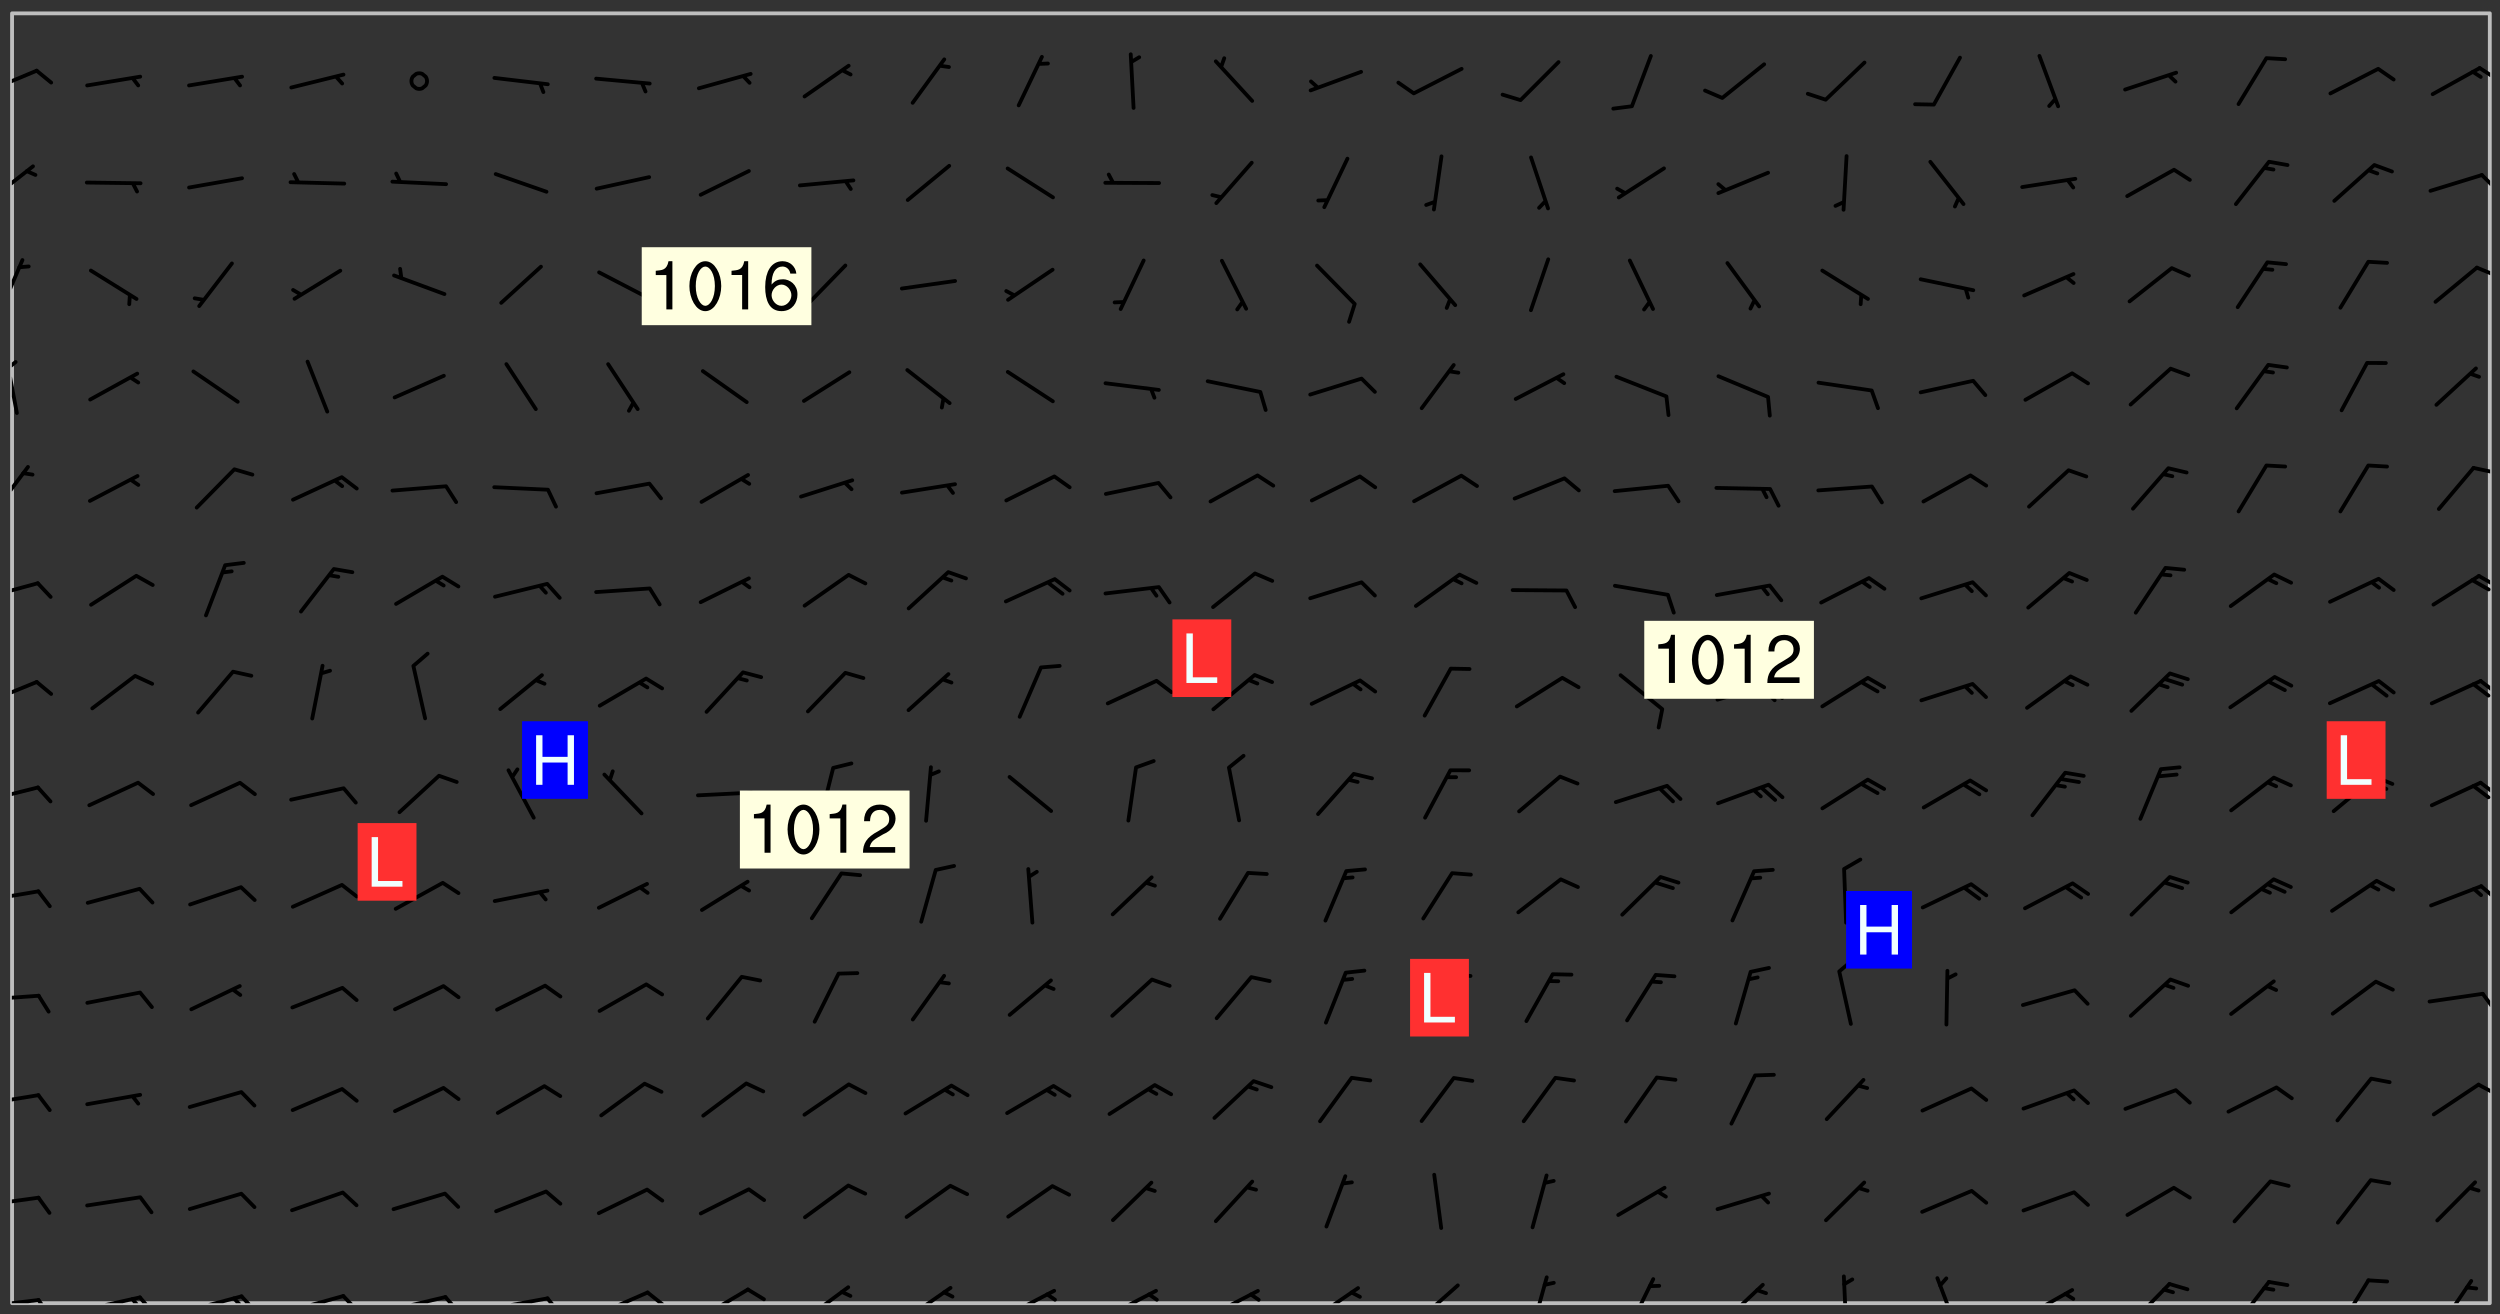 <svg xmlns="http://www.w3.org/2000/svg" role="img" xmlns:xlink="http://www.w3.org/1999/xlink" viewBox="142.45 309.95 326.84 171.84"><rect x="142.45" y="309.95" width="326.84" height="171.84" fill="#333333" stroke="none"/><defs><clipPath id="a"><path d="M144 311.672h324v168.656H144zm0 0"/></clipPath><clipPath id="b"><path d="M144 479h4v1.328h-4zm0 0"/></clipPath><clipPath id="c"><path d="M147 479h3v1.328h-3zm0 0"/></clipPath><clipPath id="d"><path d="M153 479h8v1.328h-8zm0 0"/></clipPath><clipPath id="e"><path d="M160 479h3v1.328h-3zm0 0"/></clipPath><clipPath id="f"><path d="M159 479h2v1.328h-2zm0 0"/></clipPath><clipPath id="g"><path d="M166 479h9v1.328h-9zm0 0"/></clipPath><clipPath id="h"><path d="M173 479h3v1.328h-3zm0 0"/></clipPath><clipPath id="i"><path d="M172 479h3v1.328h-3zm0 0"/></clipPath><clipPath id="j"><path d="M180 479h8v1.328h-8zm0 0"/></clipPath><clipPath id="k"><path d="M187 479h3v1.328h-3zm0 0"/></clipPath><clipPath id="l"><path d="M193 479h8v1.328h-8zm0 0"/></clipPath><clipPath id="m"><path d="M200 479h3v1.328h-3zm0 0"/></clipPath><clipPath id="n"><path d="M206 479h9v1.328h-9zm0 0"/></clipPath><clipPath id="o"><path d="M213 479h3v1.328h-3zm0 0"/></clipPath><clipPath id="p"><path d="M220 478h8v2.328h-8zm0 0"/></clipPath><clipPath id="q"><path d="M226 478h4v2.328h-4zm0 0"/></clipPath><clipPath id="r"><path d="M233 478h8v2.328h-8zm0 0"/></clipPath><clipPath id="s"><path d="M239 478h4v2.328h-4zm0 0"/></clipPath><clipPath id="t"><path d="M247 477h7v3.328h-7zm0 0"/></clipPath><clipPath id="u"><path d="M260 478h7v2.328h-7zm0 0"/></clipPath><clipPath id="v"><path d="M273 478h8v2.328h-8zm0 0"/></clipPath><clipPath id="w"><path d="M279 478h2v2.328h-2zm0 0"/></clipPath><clipPath id="x"><path d="M287 478h7v2.328h-7zm0 0"/></clipPath><clipPath id="y"><path d="M292 478h2v2.328h-2zm0 0"/></clipPath><clipPath id="z"><path d="M300 478h8v2.328h-8zm0 0"/></clipPath><clipPath id="A"><path d="M305 478h3v2.328h-3zm0 0"/></clipPath><clipPath id="B"><path d="M313 478h8v2.328h-8zm0 0"/></clipPath><clipPath id="C"><path d="M327 477h7v3.328h-7zm0 0"/></clipPath><clipPath id="D"><path d="M342 476h3v4.328h-3zm0 0"/></clipPath><clipPath id="E"><path d="M355 476h4v4.328h-4zm0 0"/></clipPath><clipPath id="F"><path d="M367 477h7v3.328h-7zm0 0"/></clipPath><clipPath id="G"><path d="M383 476h2v4.328h-2zm0 0"/></clipPath><clipPath id="H"><path d="M395 476h4v4.328h-4zm0 0"/></clipPath><clipPath id="I"><path d="M406 478h8v2.328h-8zm0 0"/></clipPath><clipPath id="J"><path d="M412 478h2v2.328h-2zm0 0"/></clipPath><clipPath id="K"><path d="M420 477h7v3.328h-7zm0 0"/></clipPath><clipPath id="L"><path d="M434 477h6v3.328h-6zm0 0"/></clipPath><clipPath id="M"><path d="M448 477h5v3.328h-5zm0 0"/></clipPath><clipPath id="N"><path d="M461 477h5v3.328h-5zm0 0"/></clipPath><clipPath id="O"><path d="M144 466h4v2h-4zm0 0"/></clipPath><clipPath id="P"><path d="M144 452h4v3h-4zm0 0"/></clipPath><clipPath id="Q"><path d="M466 451h2v3h-2zm0 0"/></clipPath><clipPath id="R"><path d="M144 439h4v2h-4zm0 0"/></clipPath><clipPath id="S"><path d="M466 439h2v4h-2zm0 0"/></clipPath><clipPath id="T"><path d="M144 426h4v2h-4zm0 0"/></clipPath><clipPath id="U"><path d="M466 425h2v3h-2zm0 0"/></clipPath><clipPath id="V"><path d="M144 412h4v3h-4zm0 0"/></clipPath><clipPath id="W"><path d="M466 412h2v3h-2zm0 0"/></clipPath><clipPath id="X"><path d="M465 412h3v3h-3zm0 0"/></clipPath><clipPath id="Y"><path d="M144 398h4v5h-4zm0 0"/></clipPath><clipPath id="Z"><path d="M466 398h2v3h-2zm0 0"/></clipPath><clipPath id="aa"><path d="M465 399h3v3h-3zm0 0"/></clipPath><clipPath id="ab"><path d="M144 385h4v4h-4zm0 0"/></clipPath><clipPath id="ac"><path d="M466 385h2v2h-2zm0 0"/></clipPath><clipPath id="ad"><path d="M465 385h3v3h-3zm0 0"/></clipPath><clipPath id="ae"><path d="M144 370h3v7h-3zm0 0"/></clipPath><clipPath id="af"><path d="M465 370h3v2h-3zm0 0"/></clipPath><clipPath id="ag"><path d="M144 356h1v9h-1zm0 0"/></clipPath><clipPath id="ah"><path d="M144 357h1v2h-1zm0 0"/></clipPath><clipPath id="ai"><path d="M144 343h2v8h-2zm0 0"/></clipPath><clipPath id="aj"><path d="M466 344h2v3h-2zm0 0"/></clipPath><clipPath id="ak"><path d="M144 331h4v6h-4zm0 0"/></clipPath><clipPath id="al"><path d="M466 332h2v3h-2zm0 0"/></clipPath><clipPath id="am"><path d="M144 318h4v5h-4zm0 0"/></clipPath><clipPath id="an"><path d="M466 318h2v3h-2zm0 0"/></clipPath><g id="ao" clip-path="url(#clip1)"><path fill="#fff" fill-opacity="0" fill-rule="evenodd" d="M0 0h1000v1000H0zm0 0"/><path fill="#d3d3d3" fill-opacity="0" fill-rule="evenodd" d="M162.152 355.867l-.234.293.059.234.117.172.176.234.293.348.113.059.117-.172.059-.234.176-.176.465-.176h.699l.234.293.289.816.059.176.176.23.352.234.699.699.172.176.234.348.234.41.289.582.41.465.23.234.234.176.117.23.176.293.172 1.164v.234l.059.289.059.117.117.117.348.41.117.172.176.176.176.234.117.172.172.352.059.234.234.406.234-.059-.176.176-.059.93h-.582l-.234-.113-.348.113-.117.117-.059.293-.059.176-.117.172-.465.293-.059.234-.059.113v.645l.059.172v.41l.059.059v.406l.059.406.117.176.059.059.23.641-.059.293v.699l-.059.582v.234l-.059.23-.055.352v1.922l.055.117h.426l-.367.117-.023.352.891 1.168 1.742.539 1.34.359v.539l.09.809.535.715 1.52.27.891-.086.09 1.164.535.18 1.16-.18 2.055-.984 1.16-.363 1.879-.176 1.695-.18-.18.719-1.516.086-1.25.09-.805.27-1.074.809.27.719.535.898-.18.625-.266.809.266 1.078.625.898.805.18 1.25-.18-.266.723.098.504.055.293v.172l.059.293v.406l.176.117.352.117h.406l.293-.176.113-.117.059-.117.117-.23.059-.176.352-.465.23-.176.176-.059.176.059.059.176.117.988.055.469.059.172.117.234.176.059.816.059h.289l.117.234.059.406.059.352v1.105l.117.293.117.348.289.699.176.352.582.754.352.176.172.059.469.234.641.465.348.234.293.176.293.055.23.062.816.348.293.176.113.172.352.352.117.176.523.641v.289l.059.352v.348l.059.352.059.289.117.059.172.059h.176l.582.234.176.117.176.289.176.234.113.234.293.23.117.117v.41l.059.055.289.234.234.117.059.117.117.172.059.117.23.234.059.176.234.059.117.059-.117.113-.059.117v.117l-.117.293-.117.289v.582l.176.117.117.059.059.117.117.117.113.059.176.348.059.352.059.406v.176l-.059.176-.117.699v.172l.117.176.293.293h.406l.176.117.117.172.117.293v.234h-.527l-.23-.234h-.234l-.176.059-.059.699.059.348.117.176.176.41.117.23.289.469.176.055h.523l.234.059.758.641.059.293v.234l.059.059.23.348v.352l-.117.172v.293l.293.289.293.176.172.059.293.176.293.117.582.406.289.234.293.176.219.16.016.012.23.176.641.523.176.234.117.176.176.176.113.172v.641l.117.176.469.117.582.117.234.059.23.113.293.117.113.059.586.352.289.172.176.062.176.055.176.059.699.352.289.176.234.055.289.176.234.117.641.406.293.117.172.059.234.059.41.059.23.059.234.117.059.172-.41.176.469.059.059.293.113.234.176.055.234.059.176.059.406.117.641.234.117.172.059.234v.176l-.059.117-.059.406.234.234.117.059.348.117.641.23.176.117.289.117.176.176.234.465.582 1.105.176.176.348.176.176.117.352.117 1.047.523.234.059.465.113.293.059.465.176.758.582.234.234.348.465.176.176.289.234.816.699.293.176.289.289.293.176.293.289.695.641.176.176.293.234.289.234.469.289.641.582.348.234.234.293.348.348.352.465.934.992.348.406.117.176.234.059.113.117.645.176.23.113.234.059.293.176.23.117.934.699.406.406.234.176.406.176.234.117.816.348.348.234.234.117.293.289.23.117.758.352.352.172.23.059.293.117.234.059.871.176h.816l.469.23.172.059.875.699.465.117.293.059.176.059.23.059.469.059.348.059.352.059.406.059h.293l.172.059v.23l.176.176h.293l.348.059.352.059.699.117h.641l.465-.234.293-.176.172-.117.41-.172.289-.176.934-.465.469-.293.523-.293.465-.172.465-.176 1.051-.465.289-.117.41-.117.289-.117.527-.176 1.516-.699.582-.348.289-.059.293-.059.348-.117.875-.23.352-.117h.113l.234-.059.875-.234.234-.059h.812l.352-.059.816-.117.172-.059.352-.055.293-.059.23-.059.816-.176.176-.059h.348l.234-.059.465-.117.758-.172.234-.059h.348l.41-.117.289-.059 1.285-.059h.289l.41-.059.23-.059h.176l.875-.117h.406l.41-.117h.348l.352-.113.871-.059h1.75l1.047.289.41.117.289.117.352.117.289.117 1.051.172.289.059h.293l.293.059.172.059.41.059.172.059.117.059h.117l.117.059.352.059h.113l.41.066 1.922.395 1.926.395 1.52.449 1.695.719 2.145.805 1.605-.719 1.43-.805 1.16-1.078 1.25-.449 3.035-.719 1.875-.359 2.145-1.348 2.234-1.254 2.5-1.258 1.695-.449 1.785-.18 1.16-.27.625.539 1.34-.27.715-.988.984-1.344.445-.18.805-.359 1.875-.539 1.785-.449 1.25-.27 1.16-.09 1.699-.09 1.961-.27 1.25-.09h.539l.625-.09h.891l2.145-.18 2.41-.18 2.59-.09 1.695.18 1.609.09 1.43.359 1.16.719 1.875.988 1.16 1.527.266.715.629.09.355.898.535.539.535 1.527 1.074.359h.535l-.805.535.09 1.707.715 2.695.891.805.895.988.715 1.258 1.785.539 1.52-.18.355 1.344 1.609-.805.98-.539.27.27.316-.215.219-.145.801.449.449-.359h.355l.535-.27.539-.719.535-.27.625-.988 1.16.449.84.371 1.395.617 1.695-.18h1.605l1.785.09.18-1.707.535-1.344.805.27.492.848.402.406-.09.539v.359l.715.449.711-.27h1.43l.359.988.445 1.258.715 1.344 1.25.629 1.695.629.715-.18.18-.539.98-.09.449.359.086 1.258-.266.629-.535.18v.539l.715.984.266.539.984.988.801 1.078-.266.359-.09.898-.625 2.332-.355 2.066-.09 1.793-.18.719-.09.539v1.438l-.98 1.883-.359 1.707-.535.898-.805 1.168-.266.539 2.055 1.254.086.359-.355.539-.09-.18v.809l.09 1.438-.445.715-1.074.094-.266.715.535.898.805.719 1.16.809 1.34.27.445.359-.355.449-1.789-.09-1.25-.449-.715-.719-.625-.09-.176 3.59-.188 1.309h89.359V311.703h-55.27v49.082l.762.125 3.289.543 2.023 2.836v2.754l2.352.332 2.348.332h4.051l-1.379 4.16-2.023.707-2.023.703-.543.344-2.594 1.617-.188.117-2.023-2.078-.73-2.742-2.672-2.078-1.375-3.5-.066-.082-1.957-2.672 2.75-1.418v-49.082H294.422v91.414l.117.031.133.012.074.074.105.047.09.059.086.059.09.059.297.297.059.09.031.117.027.117.016.137-.031.117-.059.09-.059.086-.043.105-.047.102-.027.121v.145l.176.27.148.148.074.086.074.074.043.105.062.09.059.086.043.105.059.09.047.102.043.105.059.086.117.18.074.074.062.086.059.09.043.105.059.09.059.086.062.09.059.09.043.102.117.18.074.074.059.086.074.074.09.059.105.047h.148l.133-.016.133.016.102-.047.074-.074.047-.102-.016-.133v-.148l-.047-.105-.027-.117-.047-.102-.027-.121-.043-.102-.062-.09-.043-.102-.043-.105-.031-.117-.016-.133-.012-.137.086-.059.059-.086.121-.031.043.105.016.133v.117l.059.102.059.09.09.059.148.148.059.09.043.105-.012.102.086.059.105.047.086.059.09.059.074.074-.117.027-.105.047-.086.059-.074.074-.059.09-.062.086-.027.121-.047.102-.043.105-.031.117-.012.133-.016.133v.148l.027.117.047.105.043.102.059.09.074.074.09.059.074.074.09.059.059.09.043.105.047.102.117.031.133.016h.148l.117-.031.105.043.043.105.047.102.027.121L299.5 410l.027.117.031.121.027.117.105.043.102.047.133-.016.148.148.062.086.074.074.07.074.09.062.105.043.102.043.117.031.137.016.117-.031.074-.074.027-.117-.012-.133-.031-.121-.027-.117.043-.105h.117l.09.062.117.027h.148l.133.016h.148l.133.016.133-.016h.148l.133-.016.133-.012.137.012.117-.027.133-.016.191-.059-.059.176-.016.133-.027.121-.016.133-.059.086-.133.016-.105.047-.105.043-.117.031-.117.027-.266.031h-.148l-.133.016-.074.074.059.086.148.148.117.18.074.07.09.062.09.059.086.059.09.059.102.043.105.062.105.043.086.059.105.047.102.043.18.117.059.09-.043.102-.047.105.016.133.223.223.059.09.043.102.031.121.043.102.016.133.031.117.012.137.031.117.148.148.102.043.105.043.117.031.133.016.137.016h.117l.117-.031.09-.059.043-.105.047-.102.043-.105.031-.117.012-.133v-.148l-.012-.133-.016-.133-.031-.117-.043-.105-.047-.105-.043-.102-.043-.105-.016-.133.016-.133.027-.117.031-.117.027-.121.047-.102.09-.059.086-.062.074-.074.09-.059.223-.223.059-.086.074-.074.117-.18.059-.086v-.148l-.074-.074-.102-.047-.105-.043-.102-.043-.059-.09-.047-.105-.027-.117.09-.059.117-.031.102-.043.18-.117.148-.148.012-.133-.012-.105-.09-.059-.133.016h-.148l-.133.016-.133-.016-.121-.031-.086-.059-.074-.074-.059-.09-.062-.086-.117-.18-.059-.086.031-.121.086-.059.121-.031.059-.086v-.121l-.031-.117-.059-.09-.059-.086-.047-.105-.027-.117-.016-.133.059-.09.074-.074.09-.059.117-.18.074-.074.059-.086.148-.148.121-.031.133-.016.133.016.074.074.043.105.016.133-.031.117-.117.031-.133.012-.148.148-.043.105-.047.102-.027.121-.031.117v.148l.031.117.043.105.059.09.074.07.074.074.117.031.121.027.117-.027.133-.016h.117l.09.059.074.074.047.105.059.086.102.047.133.016.105.043.086.059-.012.105-.074.074-.18.117-.059.09-.09.059-.07.074-.074.074-.062.09-.027.117-.016.133.016.133-.016.133v.148l.016.133.027.117.031.121.074.074.09.059.086.059.09.059.117.031v.086l-.102.047-.09.059-.266.031-.117.027h-.148l-.105.043-.102.047-.059.09-.062.234-.012.133-.031.121-.016.133v.293l-.012.133.012.137.016.133.133.016.133.012.121.031.086.059.074.074.047.105.043.102.016.133v.445l-.016.133v.445l.031.266.027.117.016.133.031.117.086.211.031.266v.148l-.031.117-.027.117-.031.121-.027.117-.031.117-.031.121-.012.133-.016.133.09.059.117-.031.102.016.047.105-.031.266v.441l-.043.105-.047.105-.043.102-.043.105-.059.086-.031.121-.043.117-.031.117-.016.133.016.133.059.09.105.047.086.059.059.086-.012.137-.031.117-.043.102v.445l-.016.133v.148l-.031.117-.043.105-.027.117-.047.105-.043.102-.031.121-.027.117-.031.133-.031.117-.027.117-.043.105-.031.117-.031.121-.012.133-.016.133v.297l.027.117v.148l.047.398.027.117.059.09.121.031h.148l.133-.016.059.09v.117l-.059.09-.09.059-.102.043-.105.047-.09.059-.086.059-.137.016-.117-.031-.133-.016-.102.047-.062.086-.012.137-.016.133-.031.117-.027.117-.016.133-.031.121v.297l.016.133.031.117v.148l.012.133v.148l-.027.117-.047.102-.027.121-.031.117-.059.09-.074.074-.102.043-.105.047-.117.027-.121.031-.102-.047.059-.086.105-.047.027-.117.031-.117.027-.121.031-.117v-.148l.016-.133-.031-.117-.043-.105-.105.016-.074.074-.102.043-.09.062-.074.074-.043.102-.016.133-.031.117L304.25 426l-.031.117-.027.117-.031.121-.027.117-.031.117-.043.105-.09.059h-.09l-.117-.031-.031-.086.016-.137-.031-.117v-.148l-.012-.133v-.148l-.062-.234-.027-.121-.043-.102-.047-.105-.059-.086-.059-.09-.043-.105-.062-.086-.148-.148-.07-.074-.105-.047-.105-.043-.102-.043-.297-.297-.09-.074-.086-.059-.105-.043-.09-.062-.086-.059-.105-.043-.09-.059-.086-.062-.074-.07-.105-.047-.086-.059-.105-.043-.09-.062-.102-.043-.105-.043-.086-.059-.105-.047-.105-.043-.102-.047-.09-.059-.102-.043-.105-.043-.09-.062-.117-.027-.133-.016-.133.016H299.75l-.133.016-.117-.031-.09-.059-.074-.074-.09-.059-.102-.047h-.148l-.121-.027-.102-.043-.074-.074-.117-.18-.09-.059-.102-.043-.09-.062-.105-.043-.09-.059-.086-.059-.105-.047-.059-.086-.059-.09-.043-.105-.047-.102-.074-.074-.086-.059-.074-.074-.09-.059-.223-.223-.043-.105-.031-.266.105-.043h.145l.105.043.074.074.09.059.086.059.105.047.09.059.148.148.07.074.148.148.062.086.074.074.086.059.074.074.09.062.09.059.086.059.27.176.102.047.105.043.102.043.047-.074.059-.086.074-.074.07-.074.105.043.074.074.059.09.043.102.047.105.043.105.121.027.117-.027.074-.09.043-.105.059-.09.074-.074.105-.043.117-.027.133.012.09.059.148.148.059.09.043.105.047.102.043.105.043.102.105.047.105.043.133.016.086-.059.059-.09.074-.074.105-.043.117.027.105.047.102.043.105.043.102.047.18.117v.117l-.016.133.016.133.016.137.059.086.102.047.121.027.117.031h.148l.117-.031.059-.09.18-.117.059-.09.074-.074.059-.086.117-.18.18-.117.117.031.09.059.043.074-.016.133v.117l.09.059h.148l.133-.016.133-.012.266-.031.105-.043.117-.031.121-.027.074-.074.07-.074.062-.09-.016-.105-.047-.102-.102-.043-.105-.016-.117.027-.266.031h-.148l-.074-.074-.09-.059-.117-.031-.117-.027-.133-.016h-.148l-.133.016h-.297l-.105-.047-.148-.148-.043-.102-.059-.09.223-.223.086-.059.105-.043.117-.031.133-.016.133.016.137.016.102.043.133-.012.09-.062.102-.043.062-.09-.047-.102-.09-.059-.117-.031-.102-.043-.059-.09-.062-.09v-.117l.016-.133.105-.047.074-.07v-.121l-.09-.059-.031-.117.09-.059.074-.074.043-.105.059-.09.047-.102.016-.133v-.148l-.047-.105-.043-.102-.09-.059-.133-.016-.102-.043-.137-.016-.117-.031h-.445l-.133-.016-.133-.012-.133-.016-.117-.031h-.148l-.133-.016-.133-.012-.266-.031-.121-.043-.086-.059-.074-.074v-.148l.012-.133.105-.047.102-.043.133-.016h.152l.133-.016h.293l.121.031.102.043.09.059.234.062.121-.047.09-.059.102-.043.133-.016.105.043.102.047.133.012.121-.027h.145l.121-.031.117-.027.105-.047.074-.074.086-.059.148-.148.059-.086.047-.105.027-.117.016-.105-.102-.043-.09-.059-.117-.031-.105-.043-.09-.062-.074-.086-.074-.074-.102-.043-.105-.047-.102-.043-.059-.09-.047-.102-.086-.211-.062-.086-.059-.09-.074-.074-.086-.059h-.27l-.117.031-.09.059-.102.043-.133.016-.105-.016-.027-.117-.062-.09-.117-.031-.102-.043-.148-.148-.031-.117-.016-.105.074-.074.18-.117.117-.027.117-.031.137.016.102.043.105.043.102.047.105.043.117.031.133.016.117.027.133.016.105-.016.09-.059-.074-.074-.105-.043-.074-.074-.074-.09-.148-.148-.086-.059-.09-.059-.074-.074-.09-.059-.102-.047-.121-.027-.102-.047-.105-.043-.117-.031-.102-.043-.121-.031h-.148l-.117.031-.105.043-.086.062-.18.117-.086.059-.09.059-.105.047-.086.059-.105.043-.102.043-.105.047-.074.074-.059.09-.059.086-.047.105-.059.086-.074.074-.133-.012-.117-.031h-.117l-.074.074-.09.059-.074.074-.09.059-.086.059-.105.047-.102.043-.137.016-.102-.043-.148-.148-.105-.047h-.086l-.105.047-.102.043-.121.031-.117-.031-.074-.074v-.117l.031-.121.074-.07.059-.09.074-.074.117-.031.105-.043h.293l.133-.016.137-.016.102-.043.09-.059.102-.047.09-.059.133-.012.09.059.133.012.09-.059.086-.059.105-.043.09-.059.086-.062.09-.059.148-.148.059-.086.059-.09.105-.043.133-.016.117.027.121.031.059-.059.059-.09.031-.266.027-.117.105.012.133.016.102-.043.09-.059.059-.09.074-.074.059-.09.047-.102.012-.133-.012-.133-.047-.105-.148-.148-.059-.09-.059-.086-.043-.105v-.445l.016-.133v-.148l.012-.133-.059-.059-.09.059-.102-.043-.18-.117-.086-.059-.062-.09-.059-.09-.074-.074-.086-.059-.121.031-.102.012-.105.047-.086.059-.105.043-.148.148-.09.059-.086.059-.09.062-.105.043-.133.016v-.121l.105-.043.117-.031.074-.07.043-.105v-.148l-.027-.117-.148-.148-.133-.016h-.148l-.117.031-.105.043-.102.043-.09.062-.117.027-.074-.074.012-.133-.043-.102-.043-.105-.09-.059-.117.027-.121.031-.117.031-.102.043-.121.031-.102.043-.105.043-.09.059-.102.016v-.117l.016-.133-.059-.09-.074.043-.148.148-.059.09-.074.074-.047.105-.043.102-.074.074-.059.09-.074.074-.059.086-.074.074-.09.062-.074.07-.074.074-.102.016-.133.016-.105-.043v-.121l.148-.148.043-.102.059-.09.047-.102.043-.105.059-.09.031-.117.043-.102.031-.121.027-.117.047-.105.043-.102.043-.105.074-.07.09-.062.09-.059.102-.043h.297l.266-.031.105-.043-.074-.074-.117-.031-.105-.043-.09-.059-.102-.047-.09-.059-.102-.043-.105-.043-.09-.062-.086-.059-.105-.043-.102-.043-.121-.031-.117-.031-.102-.043L297.5 410.25l-.102-.043-.09-.059-.043-.105-.016-.133.102-.043.133-.016.137.016.133-.016.102-.043.059-.09.016-.105-.09-.059-.074-.074-.102-.043-.09-.059-.148-.148-.043-.105-.016-.133v-.293l-.059-.09-.09-.059-.074-.074-.043-.105-.031-.117-.059-.09-.074-.074-.117-.027-.074-.074-.09-.059-.09-.062-.086-.059-.074-.074-.059-.086-.047-.105-.086-.059-.148-.148-.195-.059-.133.016-.102.043-.074.074-.047.102-.043.105-.059.09-.059.086-.297.297-.09.059h-.086l-.062-.086-.043-.105.031-.117.059-.09.027-.117-.012-.133-.09-.062-.105.047-.117.027-.117.031-.27.176-.102.047-.117.027-.105.047-.09.059-.102.043-.059-.086-.047-.105.016-.133.047-.105.07-.074.074-.07.059-.09v-.148l-.043-.105h-.238l-.102.047-.031.117-.027.117-.031.121-.074.043-.133.016-.074-.047-.043-.102-.043-.105-.047-.102-.043-.105-.121.031-.102.043-.133.016-.117.031-.105.043-.09.059-.102.047-.121.027-.133.016-.102-.043-.059-.09-.047-.105-.043-.102-.043-.105v-.117l.059-.09.086-.059.18-.117.102-.047.105-.043.105-.059.102-.043.09-.062.102-.043.105-.059.102-.047.09-.059.105-.043.102-.043.09-.062.102-.043.137-.016.117.031.102.043.121.031.102.043.105.047.102.043.105.043.102.047.105.043.102.043.105.047.086.059.105.043.117.031.105.043.102.047.09.059.105.043.102.043.105.047.117.027.102.047.121.027h.148l.086-.059.016-.102.059-.09-.027-.117-.074-.074-.117-.18-.074-.074-.09-.074-.18-.117-.086-.059-.105-.043-.102-.047-.27-.176-.059-.09-.074-.074-.059-.09-.043-.102-.031-.117-.016-.137v-.562l-.012-.133-.016-.133-.031-.117-.016-.133-.012-.133-.031-.121-.223-.223-.059-.086-.016-.105.031-.117.133-.016v-91.414H172.992v1.453l-.059.234-.352 1.051-.172.523-.117.348-.176.41-.117.172-.234.293-.23.059h-.352l-.117.059-.23.406v.293l.117.176.23.23.117.234.641.758.293.465.176.234.23.352.234.348.641.816.176.465.172.41.117.695.176.469.117 1.398.059.465v.875l.117 1.047v4.781l-.059.465-.352 1.281-.176.523-.113.41-.352.93L172.934 336l-.234.582-.117.176-.172.348-.176.406-.352.816-.059.293-.113.293-.117.289-.059.176-.117.875-.059.406-.059.117-.059.176-.059.172-.23.527-.117.172v.234l-.117.234-.059.172-.176.586v.289l-.059.176v.293l-.059.113-.059.527v.172l-.055.234v2.621l-.176.816-.117.176-.176.234-.117.172-.113.234-.586.934-.23.289-.293.465-.176.234-.289.352-.352.699-.113.23-.176.41-.176.23-.406.527-.816.699-.293.172-.289.234-.176.117-.176.176-.523.406-.527.176-.172.176-.234.055-.641.176h-.758m12.211 31.023l-1.074.449.359.895 1.25-.715.445-.539-.98-.09"/><path fill="#d3d3d3" fill-opacity="0" fill-rule="evenodd" d="M201.508 416.598h-.895l.449.629.98.359.805-.09.445-.988-.176.09-.715-.355-.895.355m154.621 59.07l-.059-.523v-.293l.113-.293.059-.23.469-.469h.113l.117-.113.117-.059h.176l.234-.059h.348l.234.059.117.059.23.172.059.176.117.582v.293l-.117.176-.172.289-.176.176-.527.523-.23.234-.117.059h-.176l-.117-.059-.406-.293-.176-.117-.117-.059-.059-.113-.055-.117m6.641-10.957l-.059-.172v-1.109l.059-.172.176-.059.172-.059h.176l.234-.059.117.059.059.699-.059.172-.117.176-.117.059-.234.523-.113.059h-.234l-.059-.117m9.613-14.391l-.117-.176v-.699l.293-.875.117-.172.176-.352.113-.23.117-.293.352-.758.117-.23.172-.234h.176l.117-.059h.641l.117.059.234.234.172.113.352.293.117.117.113.176v.113l.117.059.117.117v.699l-.059.176v.23l-.059.176-.348 1.051-.117.23-.117.234-.117.059-.23.234-.641.289h-.875l-.41-.117-.641-.465"/><path fill="none" stroke="#bebebe" stroke-linecap="round" stroke-linejoin="round" stroke-miterlimit="10" stroke-width=".5" d="M467.957 311.695H144.027v168.625h323.93v-168.625"/><g clip-path="url(#a)"><path fill="#fff" fill-opacity="0" fill-rule="evenodd" d="M144 311.672v168.656h324V311.672H144"/></g><g clip-path="url(#b)"><path fill="none" stroke="#000" stroke-linecap="round" stroke-linejoin="round" stroke-miterlimit="10" stroke-width=".5" d="M147.488 479.91l-6.977.836"/></g><g clip-path="url(#c)"><path fill="none" stroke="#000" stroke-linecap="round" stroke-linejoin="round" stroke-miterlimit="10" stroke-width=".5" d="M147.488 479.91l1.402 2.016"/></g><g clip-path="url(#d)"><path fill="none" stroke="#000" stroke-linecap="round" stroke-linejoin="round" stroke-miterlimit="10" stroke-width=".5" d="M160.746 479.57l-6.863 1.516"/></g><g clip-path="url(#e)"><path fill="none" stroke="#000" stroke-linecap="round" stroke-linejoin="round" stroke-miterlimit="10" stroke-width=".5" d="M160.746 479.57l1.594 1.867"/></g><g clip-path="url(#f)"><path fill="none" stroke="#000" stroke-linecap="round" stroke-linejoin="round" stroke-miterlimit="10" stroke-width=".5" d="M159.746 479.793l.797.934"/></g><g clip-path="url(#g)"><path fill="none" stroke="#000" stroke-linecap="round" stroke-linejoin="round" stroke-miterlimit="10" stroke-width=".5" d="M174.027 479.43l-6.793 1.797"/></g><g clip-path="url(#h)"><path fill="none" stroke="#000" stroke-linecap="round" stroke-linejoin="round" stroke-miterlimit="10" stroke-width=".5" d="M174.027 479.43l1.668 1.801"/></g><g clip-path="url(#i)"><path fill="none" stroke="#000" stroke-linecap="round" stroke-linejoin="round" stroke-miterlimit="10" stroke-width=".5" d="M173.039 479.691l.832.902"/></g><g clip-path="url(#j)"><path fill="none" stroke="#000" stroke-linecap="round" stroke-linejoin="round" stroke-miterlimit="10" stroke-width=".5" d="M187.332 479.387l-6.773 1.883"/></g><g clip-path="url(#k)"><path fill="none" stroke="#000" stroke-linecap="round" stroke-linejoin="round" stroke-miterlimit="10" stroke-width=".5" d="M187.332 479.387l1.688 1.777"/></g><g clip-path="url(#l)"><path fill="none" stroke="#000" stroke-linecap="round" stroke-linejoin="round" stroke-miterlimit="10" stroke-width=".5" d="M200.68 479.523l-6.84 1.613"/></g><g clip-path="url(#m)"><path fill="none" stroke="#000" stroke-linecap="round" stroke-linejoin="round" stroke-miterlimit="10" stroke-width=".5" d="M200.68 479.523l1.617 1.844"/></g><g clip-path="url(#n)"><path fill="none" stroke="#000" stroke-linecap="round" stroke-linejoin="round" stroke-miterlimit="10" stroke-width=".5" d="M214.031 479.695l-6.91 1.266"/></g><g clip-path="url(#o)"><path fill="none" stroke="#000" stroke-linecap="round" stroke-linejoin="round" stroke-miterlimit="10" stroke-width=".5" d="M214.031 479.695l1.523 1.922"/></g><g clip-path="url(#p)"><path fill="none" stroke="#000" stroke-linecap="round" stroke-linejoin="round" stroke-miterlimit="10" stroke-width=".5" d="M227.113 478.926l-6.445 2.805"/></g><g clip-path="url(#q)"><path fill="none" stroke="#000" stroke-linecap="round" stroke-linejoin="round" stroke-miterlimit="10" stroke-width=".5" d="M227.113 478.926l1.918 1.527"/></g><g clip-path="url(#r)"><path fill="none" stroke="#000" stroke-linecap="round" stroke-linejoin="round" stroke-miterlimit="10" stroke-width=".5" d="M240.227 478.535l-6.043 3.586"/></g><g clip-path="url(#s)"><path fill="none" stroke="#000" stroke-linecap="round" stroke-linejoin="round" stroke-miterlimit="10" stroke-width=".5" d="M240.227 478.535l2.098 1.277"/></g><g clip-path="url(#t)"><path fill="none" stroke="#000" stroke-linecap="round" stroke-linejoin="round" stroke-miterlimit="10" stroke-width=".5" d="M253.344 478.238l-5.648 4.18"/></g><path fill="none" stroke="#000" stroke-linecap="round" stroke-linejoin="round" stroke-miterlimit="10" stroke-width=".5" d="M252.523 478.848l1.105.527"/><g clip-path="url(#u)"><path fill="none" stroke="#000" stroke-linecap="round" stroke-linejoin="round" stroke-miterlimit="10" stroke-width=".5" d="M266.719 478.32l-5.766 4.02"/></g><path fill="none" stroke="#000" stroke-linecap="round" stroke-linejoin="round" stroke-miterlimit="10" stroke-width=".5" d="M265.879 478.902l1.094.562"/><g clip-path="url(#v)"><path fill="none" stroke="#000" stroke-linecap="round" stroke-linejoin="round" stroke-miterlimit="10" stroke-width=".5" d="M280.266 478.703l-6.23 3.254"/></g><g clip-path="url(#w)"><path fill="none" stroke="#000" stroke-linecap="round" stroke-linejoin="round" stroke-miterlimit="10" stroke-width=".5" d="M279.359 479.176l1.012.691"/></g><g clip-path="url(#x)"><path fill="none" stroke="#000" stroke-linecap="round" stroke-linejoin="round" stroke-miterlimit="10" stroke-width=".5" d="M293.582 478.707l-6.23 3.246"/></g><g clip-path="url(#y)"><path fill="none" stroke="#000" stroke-linecap="round" stroke-linejoin="round" stroke-miterlimit="10" stroke-width=".5" d="M292.676 479.18l1.012.691"/></g><g clip-path="url(#z)"><path fill="none" stroke="#000" stroke-linecap="round" stroke-linejoin="round" stroke-miterlimit="10" stroke-width=".5" d="M306.902 478.715l-6.242 3.23"/></g><g clip-path="url(#A)"><path fill="none" stroke="#000" stroke-linecap="round" stroke-linejoin="round" stroke-miterlimit="10" stroke-width=".5" d="M305.992 479.184l1.012.699"/></g><g clip-path="url(#B)"><path fill="none" stroke="#000" stroke-linecap="round" stroke-linejoin="round" stroke-miterlimit="10" stroke-width=".5" d="M319.996 478.348l-5.801 3.965"/></g><path fill="none" stroke="#000" stroke-linecap="round" stroke-linejoin="round" stroke-miterlimit="10" stroke-width=".5" d="M319.152 478.922l1.086.57"/><g clip-path="url(#C)"><path fill="none" stroke="#000" stroke-linecap="round" stroke-linejoin="round" stroke-miterlimit="10" stroke-width=".5" d="M333.039 477.996l-5.258 4.664"/></g><g clip-path="url(#D)"><path fill="none" stroke="#000" stroke-linecap="round" stroke-linejoin="round" stroke-miterlimit="10" stroke-width=".5" d="M344.664 476.941l-1.875 6.773"/></g><path fill="none" stroke="#000" stroke-linecap="round" stroke-linejoin="round" stroke-miterlimit="10" stroke-width=".5" d="M344.391 477.93l1.195-.27"/><g clip-path="url(#E)"><path fill="none" stroke="#000" stroke-linecap="round" stroke-linejoin="round" stroke-miterlimit="10" stroke-width=".5" d="M358.59 477.176l-3.098 6.305"/></g><path fill="none" stroke="#000" stroke-linecap="round" stroke-linejoin="round" stroke-miterlimit="10" stroke-width=".5" d="M358.141 478.094l1.227-.039"/><g clip-path="url(#F)"><path fill="none" stroke="#000" stroke-linecap="round" stroke-linejoin="round" stroke-miterlimit="10" stroke-width=".5" d="M372.914 477.922l-5.117 4.812"/></g><path fill="none" stroke="#000" stroke-linecap="round" stroke-linejoin="round" stroke-miterlimit="10" stroke-width=".5" d="M372.172 478.621l1.16.395"/><g clip-path="url(#G)"><path fill="none" stroke="#000" stroke-linecap="round" stroke-linejoin="round" stroke-miterlimit="10" stroke-width=".5" d="M383.508 476.82l.328 7.02"/></g><path fill="none" stroke="#000" stroke-linecap="round" stroke-linejoin="round" stroke-miterlimit="10" stroke-width=".5" d="M383.555 477.84l1.055-.625"/><g clip-path="url(#H)"><path fill="none" stroke="#000" stroke-linecap="round" stroke-linejoin="round" stroke-miterlimit="10" stroke-width=".5" d="M395.734 477.047l2.504 6.562"/></g><path fill="none" stroke="#000" stroke-linecap="round" stroke-linejoin="round" stroke-miterlimit="10" stroke-width=".5" d="M396.098 478l.805-.922"/><g clip-path="url(#I)"><path fill="none" stroke="#000" stroke-linecap="round" stroke-linejoin="round" stroke-miterlimit="10" stroke-width=".5" d="M413.359 478.602l-6.117 3.453"/></g><g clip-path="url(#J)"><path fill="none" stroke="#000" stroke-linecap="round" stroke-linejoin="round" stroke-miterlimit="10" stroke-width=".5" d="M412.469 479.105l1.035.66"/></g><g clip-path="url(#K)"><path fill="none" stroke="#000" stroke-linecap="round" stroke-linejoin="round" stroke-miterlimit="10" stroke-width=".5" d="M426.074 477.816l-4.914 5.023"/></g><path fill="none" stroke="#000" stroke-linecap="round" stroke-linejoin="round" stroke-miterlimit="10" stroke-width=".5" d="M426.074 477.816l2.352.691m-3.066.039l1.176.348"/><g clip-path="url(#L)"><path fill="none" stroke="#000" stroke-linecap="round" stroke-linejoin="round" stroke-miterlimit="10" stroke-width=".5" d="M439.078 477.547l-4.293 5.562"/></g><path fill="none" stroke="#000" stroke-linecap="round" stroke-linejoin="round" stroke-miterlimit="10" stroke-width=".5" d="M439.078 477.547l2.418.41m-3.043.398l1.211.207"/><g clip-path="url(#M)"><path fill="none" stroke="#000" stroke-linecap="round" stroke-linejoin="round" stroke-miterlimit="10" stroke-width=".5" d="M452.086 477.336l-3.68 5.988"/></g><path fill="none" stroke="#000" stroke-linecap="round" stroke-linejoin="round" stroke-miterlimit="10" stroke-width=".5" d="M452.086 477.336l2.449.152"/><g clip-path="url(#N)"><path fill="none" stroke="#000" stroke-linecap="round" stroke-linejoin="round" stroke-miterlimit="10" stroke-width=".5" d="M465.531 477.418l-3.941 5.82"/></g><path fill="none" stroke="#000" stroke-linecap="round" stroke-linejoin="round" stroke-miterlimit="10" stroke-width=".5" d="M464.957 478.266l1.223.133"/><g clip-path="url(#O)"><path fill="none" stroke="#000" stroke-linecap="round" stroke-linejoin="round" stroke-miterlimit="10" stroke-width=".5" d="M147.48 466.531l-6.961.965"/></g><path fill="none" stroke="#000" stroke-linecap="round" stroke-linejoin="round" stroke-miterlimit="10" stroke-width=".5" d="M147.48 466.531l1.438 1.988m11.871-2.043l-6.945 1.074m6.945-1.074l1.469 1.965M174 466.012l-6.738 2.004M174 466.012l1.719 1.75m11.543-1.906l-6.633 2.316m6.633-2.316l1.801 1.668m11.559-1.527l-6.723 2.035m6.723-2.035l1.734 1.738m11.488-2.012l-6.535 2.582m6.535-2.582l1.867 1.594m11.336-1.844l-6.312 3.082m6.312-3.082l1.988 1.441m11.309-1.48l-6.277 3.16m6.277-3.16l2.004 1.414m11.008-1.91l-5.668 4.152m5.668-4.152l2.211 1.066m11.129-1.031l-5.723 4.082m5.723-4.082l2.195 1.098m11.148-1.055l-5.777 3.996m5.777-3.996l2.18 1.125m10.762-1.578l-5.031 4.902m4.301-4.191l1.168.375m12.742-1.223l-4.758 5.176m4.066-4.422l1.188.309m11.676-1.766l-2.473 6.582m2.113-5.625l1.215-.156m10.766-.992l.914 6.965m13.777-6.875l-1.836 6.785m1.57-5.797l1.195-.273m14.496.898l-6.059 3.559m5.176-3.043l1.047.645M373.719 466l-6.727 2.027m5.75-1.734l.863.871m12.566-2.617l-5 4.934m4.273-4.215l1.168.363m13.609.016l-6.473 2.738m6.473-2.738l1.906 1.547m11.48-1.367l-6.613 2.379m6.613-2.379l1.816 1.648m11.223-2.234l-6.062 3.551m6.062-3.551l2.09 1.289m10.539-2.129l-4.691 5.23m4.691-5.23l2.383.59m10.738-.754l-4.305 5.559m4.305-5.559l2.418.418m11.219-.133l-4.945 4.988m4.227-4.262l1.172.352"/><g clip-path="url(#P)"><path fill="none" stroke="#000" stroke-linecap="round" stroke-linejoin="round" stroke-miterlimit="10" stroke-width=".5" d="M147.469 453.129l-6.938 1.137"/></g><path fill="none" stroke="#000" stroke-linecap="round" stroke-linejoin="round" stroke-miterlimit="10" stroke-width=".5" d="M147.469 453.129l1.484 1.953m11.82-1.996l-6.918 1.227m5.914-1.047l.754.965m13.48-1.508l-6.75 1.953m6.75-1.953l1.711 1.762m11.461-2.164l-6.461 2.758m6.461-2.758l1.91 1.539m11.344-1.68l-6.34 3.035m6.34-3.035l1.973 1.457m11.219-1.691l-6.09 3.504m6.09-3.504l2.078 1.305m11.027-1.625l-5.672 4.148m5.672-4.148l2.207 1.066m11.086-1.098l-5.629 4.211m5.629-4.211l2.219 1.043m11.18-.922l-5.797 3.969m5.797-3.969l2.176 1.137m11.246-.977l-6.008 3.648m6.008-3.648l2.109 1.254m-2.984-.723l1.055.625m13.164-1.109l-6.066 3.551m6.066-3.551l2.086 1.289m-2.969-.77l1.043.641m13.082-1.277l-5.922 3.785m5.922-3.785l2.137 1.207m-2.996-.656l1.066.605m12.707-1.668l-5.121 4.812m5.121-4.812l2.324.789m-3.066-.09l1.16.395m12.406-1.527l-4.137 5.68m4.137-5.68l2.43.344m10.922-.32l-4.207 5.629m4.207-5.629l2.422.375m10.863-.395l-4.148 5.672m4.148-5.672l2.43.348m10.828-.391l-4.035 5.754m4.035-5.754l2.434.301m10.414-.574l-3.098 6.305m3.098-6.305l2.453-.082m11.715.668l-4.805 5.129m4.105-4.383l1.184.32m13.629.055l-6.402 2.891m6.402-2.891l1.941 1.5m11.48-1.242l-6.613 2.375m6.613-2.375l1.816 1.652m-2.781-1.309l.91.828m13.355-1.207l-6.59 2.445m6.59-2.445l1.832 1.633m11.328-1.992l-6.277 3.164m6.277-3.164l2.004 1.418m10.379-2.57l-4.414 5.465m4.414-5.465l2.41.465m11.621.32l-5.848 3.895"/><g clip-path="url(#Q)"><path fill="none" stroke="#000" stroke-linecap="round" stroke-linejoin="round" stroke-miterlimit="10" stroke-width=".5" d="M466.484 451.75l2.16 1.168"/></g><g clip-path="url(#R)"><path fill="none" stroke="#000" stroke-linecap="round" stroke-linejoin="round" stroke-miterlimit="10" stroke-width=".5" d="M147.504 440.129l-7.008.512"/></g><path fill="none" stroke="#000" stroke-linecap="round" stroke-linejoin="round" stroke-miterlimit="10" stroke-width=".5" d="M147.504 440.129l1.305 2.078m11.953-2.496l-6.895 1.348m6.895-1.348l1.547 1.906m11.488-2.754l-6.336 3.039m5.414-2.598l.988.727m13.355-.93l-6.547 2.562m6.547-2.562l1.859 1.598m11.352-1.832l-6.34 3.035m6.34-3.035l1.973 1.457m11.316-1.512l-6.285 3.141m6.285-3.141l2 1.422m11.227-1.59l-6.109 3.477m6.109-3.477l2.07 1.316m10.41-2.301l-4.441 5.445m4.441-5.445l2.41.48m10.25-.902l-3.129 6.289m3.129-6.289l2.453-.066m11.344.355l-4.094 5.711m3.496-4.879l1.219.16m13.344-.391l-5.395 4.508m4.609-3.852l1.137.465m12.859-1.234l-5.188 4.738m5.188-4.738l2.312.82m10.672-1.141l-4.527 5.375m4.527-5.375l2.402.516m9.945-1.094l-2.59 6.531m2.59-6.531l2.438-.27m-2.812 1.219l1.219-.133m13.02-.543l-3.684 5.984m3.684-5.984l2.449.156m-2.988.715l1.227.078m12.504-1.02l-3.438 6.129m3.438-6.129l2.453.055m-2.953.836l1.227.027m12.742-.828l-3.746 5.945m3.746-5.945l2.449.18m-2.992.688l1.223.09m11.73-1.359l-1.938 6.754m1.938-6.754l2.398-.512m-2.68 1.492l1.199-.254m10.668-.781l1.52 6.859m-1.52-6.859l1.867-1.594m12.273 1.512l-.129 7.027m.109-6.004l1.094-.559m15.555 2.082l-6.758 1.93m6.758-1.93l1.703 1.766m10.824-3.176l-5.18 4.75m5.18-4.75l2.312.82m-3.066-.129l1.156.41m13.113-.859l-5.582 4.266m4.77-3.645l1.117.512m13.039-1.094l-5.641 4.188m5.641-4.188l2.219 1.051m11.754.539l-6.953 1.012"/><g clip-path="url(#S)"><path fill="none" stroke="#000" stroke-linecap="round" stroke-linejoin="round" stroke-miterlimit="10" stroke-width=".5" d="M467.039 439.879l1.453 1.977"/></g><g clip-path="url(#T)"><path fill="none" stroke="#000" stroke-linecap="round" stroke-linejoin="round" stroke-miterlimit="10" stroke-width=".5" d="M147.465 426.48l-6.93 1.176"/></g><path fill="none" stroke="#000" stroke-linecap="round" stroke-linejoin="round" stroke-miterlimit="10" stroke-width=".5" d="M147.465 426.48l1.496 1.945m11.746-2.273l-6.785 1.832m6.785-1.832l1.676 1.793m11.574-2.008l-6.652 2.262m6.652-2.262l1.789 1.68m11.41-1.977l-6.422 2.855m6.422-2.855l1.934 1.512m11.246-1.781l-6.152 3.395m6.152-3.395l2.055 1.34m11.633-.324l-6.895 1.363m5.891-1.164l.773.953m13.246-2.031l-6.297 3.121m5.379-2.668l1 .719m13.07-1.461l-5.973 3.699m5.105-3.16l1.059.617m12.074-2.238L248.586 430m3.871-5.863l2.441.23m9.887-.684l-1.898 6.77m1.898-6.77l2.395-.523m9.703.406l.539 7.004m-.461-5.984l1.035-.66m15.016.723l-5.094 4.84m4.355-4.137l1.164.391m12.176-1.672l-3.664 5.996m3.664-5.996l2.449.145m10.398-.383l-2.73 6.473m2.73-6.473l2.445-.219m-2.84 1.16l1.219-.109m13.012-.559l-3.773 5.926m3.773-5.926l2.449.191m11.754.617l-5.551 4.309m5.551-4.309l2.238 1.004m10.809-1.312l-5.012 4.926m5.012-4.926l2.34.738m-3.07-.023l2.34.738m10.617-2.207l-2.832 6.434m2.832-6.434l2.445-.18m-2.859 1.117l1.223-.09m10.957-1.141l.262 7.02m-.262-7.02l2.125-1.234m14.488 3.223l-6.332 3.043m6.332-3.043l1.977 1.457m-2.898-1.012l1.977 1.453m12.207-2.008l-6.227 3.262m6.227-3.262l2.027 1.387m-2.934-.91l2.027 1.383m11.586-2.691l-5.008 4.926m5.008-4.926l2.34.734m-3.07-.02l2.344.738m11.969-1.148l-5.547 4.316m5.547-4.316l2.242 1.004m-3.047-.375l2.238 1.004m-3.047-.375l1.121.5m13.949-1.562l-5.828 3.926m5.828-3.926l2.164 1.152m-3.012-.582l1.082.578m13.445-.445l-6.559 2.52"/><g clip-path="url(#U)"><path fill="none" stroke="#000" stroke-linecap="round" stroke-linejoin="round" stroke-miterlimit="10" stroke-width=".5" d="M466.84 425.809l1.855 1.609"/></g><path fill="none" stroke="#000" stroke-linecap="round" stroke-linejoin="round" stroke-miterlimit="10" stroke-width=".5" d="M465.887 426.176l.926.805"/><g clip-path="url(#V)"><path fill="none" stroke="#000" stroke-linecap="round" stroke-linejoin="round" stroke-miterlimit="10" stroke-width=".5" d="M147.41 412.902l-6.82 1.703"/></g><path fill="none" stroke="#000" stroke-linecap="round" stroke-linejoin="round" stroke-miterlimit="10" stroke-width=".5" d="M147.41 412.902l1.641 1.824m11.453-2.449l-6.379 2.949m6.379-2.949l1.957 1.484m11.363-1.473l-6.387 2.93m6.387-2.93l1.949 1.488m11.605-.77L180.512 414.5m6.867-1.492l1.586 1.871m10.879-3.508l-5.168 4.762m5.168-4.762l2.316.812m6.766-1.531l3.301 6.203m-2.82-5.301l.684-1.02m11.371.68l4.859 5.078m-4.152-4.34l.387-1.164m18.16 2.789l-7.02.352m6-.301l.629 1.055m11.051-4.34l-1.711 6.816m1.711-6.816l2.383-.586m10.395.496l-.633 7m.539-5.98l1.133-.477m9.242.73l5.434 4.453m11.102-5.703l-1.004 6.953m1.004-6.953l2.309-.832m9.836.859l1.332 6.898m-1.332-6.898l1.91-1.543m14.406 2.367l-4.668 5.25m4.668-5.25l2.387.578m-3.066.184l1.191.289m12.125-1.523l-3.312 6.195m3.312-6.195l2.453.004m-2.934.895l1.227.004m13.594-.078l-5.359 4.547m5.359-4.547l2.277.906m11.707.301l-6.699 2.129m6.699-2.129l1.754 1.719M359.414 413l1.754 1.715m12.484-2.176l-6.594 2.426m6.594-2.426l1.832 1.637m-2.789-1.281l1.828 1.633m-2.789-1.281l.914.816m13.992-2.188l-5.938 3.754m5.938-3.754l2.133 1.219m-2.996-.672l2.133 1.215m12.113-1.648l-6.074 3.531m6.074-3.531l2.086 1.293m-2.969-.781l2.086 1.297m11.223-2.824l-4.293 5.562m4.293-5.562l2.418.41m-3.043.398l2.418.41m-3.043.398l1.207.207m12.551-2.289L422.273 417m2.684-6.492l2.445-.238m-2.836 1.184l2.445-.238m12.707.398l-5.574 4.281m5.574-4.281l2.23 1.016m-3.043-.395l1.117.508m12.926-1.234L447.543 416m5.406-4.492l2.27.93m-3.055-.277l2.27.93m12.316-.812l-6.375 2.953"/><g clip-path="url(#W)"><path fill="none" stroke="#000" stroke-linecap="round" stroke-linejoin="round" stroke-miterlimit="10" stroke-width=".5" d="M466.75 412.277l1.957 1.48"/></g><g clip-path="url(#X)"><path fill="none" stroke="#000" stroke-linecap="round" stroke-linejoin="round" stroke-miterlimit="10" stroke-width=".5" d="M465.82 412.707l1.957 1.48"/></g><g clip-path="url(#Y)"><path fill="none" stroke="#000" stroke-linecap="round" stroke-linejoin="round" stroke-miterlimit="10" stroke-width=".5" d="M147.25 399.109l-6.5 2.66"/></g><path fill="none" stroke="#000" stroke-linecap="round" stroke-linejoin="round" stroke-miterlimit="10" stroke-width=".5" d="M147.25 399.109l1.887 1.566m10.98-2.359l-5.602 4.242m5.602-4.242l2.227 1.031m10.57-1.582l-4.566 5.344m4.566-5.344l2.395.531m9.312-1.309l-1.352 6.898m1.152-5.895l1.176-.355m10.895-.625l1.535 6.855m-1.535-6.855l1.863-1.602m14.945 2.812l-5.449 4.434m4.656-3.789l1.129.477m13.285-.68l-6.062 3.551m6.062-3.551l2.09 1.285m-2.973-.77l1.047.645m12.504-1.969l-4.766 5.164m4.766-5.164l2.371.625m-3.066.129l1.188.309m12.887-1l-4.895 5.043m4.895-5.043l2.355.68m11.121-.516l-5.219 4.711m4.457-4.023l1.156.418m11.703-1.977l-2.785 6.453m2.785-6.453l2.445-.199m12.664 1.949l-6.375 2.953m6.375-2.953l1.957 1.484m10.875-2.25l-5.406 4.488m5.406-4.488l2.27.93m-3.055-.277l1.133.465m13.426-.402l-6.324 3.059m6.324-3.059l1.98 1.449m-2.898-1.004l.988.723m11.789-2.711l-3.414 6.141m3.414-6.141l2.453.047m12.133 1.156L340.75 402.309m5.953-3.738l2.125 1.223m10.938 2.863l-5.449-4.434m5.449 4.434l-.473 2.406m14.438-5.609l-6.746 1.969m6.746-1.969l1.711 1.758m-2.695-1.473l1.715 1.758m12.188-2.922l-5.957 3.727m5.957-3.727l2.129 1.227m-2.996-.684l2.129 1.227m12.422-.977l-6.691 2.141m6.691-2.141l1.758 1.715m-2.73-1.402l.879.855m12.914-2.152l-5.699 4.109m5.699-4.109l2.199 1.086m-3.031-.488l1.102.543m12.715-1.531l-5.043 4.895m5.043-4.895l2.336.754m-3.066-.043l2.332.754m-3.066-.043l1.168.379m13.992-1.34l-5.801 3.969m5.801-3.969l2.172 1.141m-3.016-.562l2.172 1.141m12.285-1.188l-6.398 2.906m6.398-2.906l1.945 1.496m-2.875-1.074l1.945 1.496m12.297-1.926l-6.391 2.926"/><g clip-path="url(#Z)"><path fill="none" stroke="#000" stroke-linecap="round" stroke-linejoin="round" stroke-miterlimit="10" stroke-width=".5" d="M466.758 398.977l1.949 1.488"/></g><g clip-path="url(#aa)"><path fill="none" stroke="#000" stroke-linecap="round" stroke-linejoin="round" stroke-miterlimit="10" stroke-width=".5" d="M465.828 399.402l1.949 1.488"/></g><g clip-path="url(#ab)"><path fill="none" stroke="#000" stroke-linecap="round" stroke-linejoin="round" stroke-miterlimit="10" stroke-width=".5" d="M147.391 386.203l-6.781 1.844"/></g><path fill="none" stroke="#000" stroke-linecap="round" stroke-linejoin="round" stroke-miterlimit="10" stroke-width=".5" d="M147.391 386.203l1.68 1.785m11.203-2.758l-5.918 3.785m5.918-3.785l2.141 1.203m9.473-2.59l-2.512 6.562m2.512-6.562l2.434-.305m-2.801 1.258l1.219-.152m13.355-.301l-4.297 5.559m4.297-5.559l2.418.414m-3.043.395l1.211.207m13.609-.016l-6.059 3.562m6.059-3.562l2.09 1.281m-2.973-.766l1.047.641m13.535-.215l-6.824 1.68m6.824-1.68l1.637 1.828m-2.629-1.586l.816.914m13.582-.555l-7.008.473m7.008-.473l1.297 2.086m11.664-3.406l-6.301 3.113m5.383-2.66l.996.715m12.965-1.625l-5.758 4.027m5.758-4.027l2.188 1.117m10.84-1.477l-5.18 4.746m5.18-4.746l2.312.82m-3.066-.129l1.156.41m13.52-.188l-6.395 2.918m6.395-2.918l1.945 1.492m-2.875-1.066l1.945 1.492m12.59-.875l-6.977.836m6.977-.836l1.402 2.012m-2.418-1.891l.703 1.008m12.883-2.91l-5.484 4.395m5.484-4.395l2.254.969m11.676.188l-6.711 2.082m6.711-2.082l1.742 1.727m11.07-2.734l-5.707 4.098m5.707-4.098l2.199 1.086m-3.031-.492l1.102.547m13.703.934l-7.027-.051m7.027.051l1.137 2.176m12.129-1.609l-6.926-1.184m6.926 1.184l.77 2.328M373.812 386.5l-6.914 1.246m6.914-1.246l1.52 1.93m-2.523-1.75l.758.965m13.23-2.121l-6.254 3.203m6.254-3.203l2.016 1.402m-2.926-.938l1.008.699m13.445-.617l-6.707 2.105m6.707-2.105l1.746 1.723m-2.723-1.418l.875.863m12.75-2.379l-5.375 4.527m5.375-4.527l2.277.918m-3.059-.258l1.137.457m12.215-1.781l-3.887 5.855m3.887-5.855l2.445.238m-3.008.613l1.219.121m13.559-.109l-5.684 4.129m5.684-4.129l2.207 1.074m-3.035-.473l1.105.535m13.371-.574l-6.352 3.004m6.352-3.004l1.969 1.465M452.5 386.059l.98.73m13.055-1.539l-5.945 3.746"/><g clip-path="url(#ac)"><path fill="none" stroke="#000" stroke-linecap="round" stroke-linejoin="round" stroke-miterlimit="10" stroke-width=".5" d="M466.535 385.25l2.129 1.223"/></g><g clip-path="url(#ad)"><path fill="none" stroke="#000" stroke-linecap="round" stroke-linejoin="round" stroke-miterlimit="10" stroke-width=".5" d="M465.672 385.797l2.129 1.219"/></g><g clip-path="url(#ae)"><path fill="none" stroke="#000" stroke-linecap="round" stroke-linejoin="round" stroke-miterlimit="10" stroke-width=".5" d="M146.105 370.996l-4.211 5.625"/></g><path fill="none" stroke="#000" stroke-linecap="round" stroke-linejoin="round" stroke-miterlimit="10" stroke-width=".5" d="M145.492 371.812l1.211.188m13.727.18l-6.227 3.258m5.32-2.785l1.012.695m12.559-2.043l-4.926 5.008m4.926-5.008l2.352.695m11.691.336l-6.383 2.945m6.383-2.945l1.953 1.484m-2.883-1.055l.977.742m13.578.016l-7.004.566m7.004-.566l1.324 2.07m12-1.621l-7.02-.328m7.02.328l1.051 2.215m12.211-3.008l-6.914 1.258m6.914-1.258l1.52 1.922m11.379-3.055l-6.082 3.523m5.195-3.012l1.043.648m13.465-.465l-6.695 2.133m5.723-1.824l.879.859m13.531-.656l-6.938 1.105m5.93-.941l.738.977m13.258-2.156l-6.285 3.141m6.285-3.141l2 1.422m11.613-.57l-6.879 1.438m6.879-1.438l1.57 1.887m11.379-2.871l-6.148 3.406m6.148-3.406l2.055 1.336m11.328-1.203l-6.285 3.141m6.285-3.141l2 1.422M333.5 372.137l-6.18 3.344m6.18-3.344l2.047 1.355m11.434-1.004l-6.512 2.641m6.512-2.641l1.883 1.574m11.672-.605l-6.988.703m6.988-.703l1.363 2.039m11.969-1.617l-7.023-.141m7.023.141l1.109 2.188m-2.129-2.207l.555 1.094m13.773-1.398l-7.008.508m7.008-.508l1.305 2.078m11.578-3.531l-6.145 3.414m6.145-3.414l2.059 1.336m10.77-2.008l-5.172 4.758m5.172-4.758l2.316.812m10.727-1.078l-4.625 5.289m4.625-5.289l2.387.559m-3.062.211l1.195.277m12.301-1.406l-3.637 6.008m3.637-6.008l2.453.137m10.867-.137l-3.648 6.008m3.648-6.008l2.449.141m11.309.18l-4.535 5.367"/><g clip-path="url(#af)"><path fill="none" stroke="#000" stroke-linecap="round" stroke-linejoin="round" stroke-miterlimit="10" stroke-width=".5" d="M465.828 371.125l2.398.516"/></g><g clip-path="url(#ag)"><path fill="none" stroke="#000" stroke-linecap="round" stroke-linejoin="round" stroke-miterlimit="10" stroke-width=".5" d="M143.344 357.043l1.312 6.902"/></g><g clip-path="url(#ah)"><path fill="none" stroke="#000" stroke-linecap="round" stroke-linejoin="round" stroke-miterlimit="10" stroke-width=".5" d="M143.535 358.047l.957-.77"/></g><path fill="none" stroke="#000" stroke-linecap="round" stroke-linejoin="round" stroke-miterlimit="10" stroke-width=".5" d="M160.391 358.797l-6.152 3.391m5.258-2.895l1.027.668m13.004 2.516l-5.797-3.969m14.926-1.281l2.578 6.535m15.242-4.684l-6.434 2.832M212.5 363.434l-3.848-5.879m17.168 5.875l-3.863-5.871m3.305 5.016l-.59 1.078m15.402-1.129l-5.738-4.059m19.156.152l-5.941 3.75m19.051.289l-5.535-4.328m4.73 3.699l-.215 1.207m14.512-.82l-5.887-3.84m19.746 2.355l-6.973-.875m5.957.75l.438 1.145m13.848-.754l-6.883-1.406m6.883 1.406l.695 2.355m12.535-4.102l-6.711 2.086m6.711-2.086l1.742 1.73m10.309-3.508l-4.188 5.645m3.578-4.824l1.215.184m13.734.199l-6.234 3.238m5.328-2.77l1.012.699m13.359 1.738l-6.535-2.578m6.535 2.578l.277 2.438m13.012-2.371l-6.484-2.707m6.484 2.707l.23 2.441m13.32-3.285l-6.953-1.023m6.953 1.023l.824 2.312m12.445-3.578l-6.863 1.508m6.863-1.508l1.59 1.871m11.348-2.852l-6.109 3.469m6.109-3.469l2.074 1.316m10.805-1.926L421 362.84m5.234-4.691l2.301.844m10.461-1.34l-4.129 5.684m4.129-5.684l2.43.34m-3.031.484l1.215.172m12.301-1.25l-3.328 6.191m3.328-6.191l2.453.012m11.781.703l-5.168 4.762m4.418-4.07l1.156.406"/><g clip-path="url(#ai)"><path fill="none" stroke="#000" stroke-linecap="round" stroke-linejoin="round" stroke-miterlimit="10" stroke-width=".5" d="M145.383 343.949l-2.766 6.457"/></g><path fill="none" stroke="#000" stroke-linecap="round" stroke-linejoin="round" stroke-miterlimit="10" stroke-width=".5" d="M144.98 344.887l1.223-.102m14.094 4.25l-5.965-3.715m5.098 3.172l-.082 1.227m9.145.246l4.277-5.574m-3.656 4.762l-1.211-.203m13.051.066l5.984-3.676m-5.113 3.141l-1.059-.621m13.199-1.898l6.59 2.434m-5.633-2.078l-.164-1.219m13.219 4.445l5.195-4.73m13.836 3.984l-6.234-3.238m17.129 5.062l-1.395-6.887m11.562 5.961l4.898-5.035m7.387 3.012l6.957-.988m6.926 2.461l5.824-3.934m-4.977 3.363L274.004 348m14.957 2.352l3.008-6.348m-2.57 5.426l-1.227.055m17.195.828l-3.172-6.27m2.711 5.359l-.707 1m15.359-.719l-4.926-5.012m4.926 5.012l-.738 2.34m13.879-2.18l-4.578-5.332m3.914 4.555l-.449 1.145m11.008.293l2.266-6.652m13.699 6.496l-3.035-6.34m2.594 5.418l-.73.988m15.047-.402l-4.152-5.668m3.547 4.844l-.531 1.105m15.359-1.262l-5.969-3.707m5.098 3.168l-.082 1.227m14.723-1.824l-6.879-1.434m5.879 1.223l.344 1.18m13.754-3.086l-6.445 2.801m5.508-2.395l.961.766m12.828-1.945l-5.52 4.348m5.52-4.348l2.246.988m10.25-1.746l-3.879 5.863m3.879-5.863l2.441.234m-3.008.621l1.223.117m12.543-1.043l-3.648 6.004m3.648-6.004l2.449.141m11.75.625l-5.418 4.473"/><g clip-path="url(#aj)"><path fill="none" stroke="#000" stroke-linecap="round" stroke-linejoin="round" stroke-miterlimit="10" stroke-width=".5" d="M466.27 344.941l2.27.938"/></g><g clip-path="url(#ak)"><path fill="none" stroke="#000" stroke-linecap="round" stroke-linejoin="round" stroke-miterlimit="10" stroke-width=".5" d="M146.762 331.695l-5.523 4.336"/></g><path fill="none" stroke="#000" stroke-linecap="round" stroke-linejoin="round" stroke-miterlimit="10" stroke-width=".5" d="M145.961 332.324l1.121.496m13.746 1.09l-7.027-.094m6.004.078l.562 1.094m6.801-.52l6.922-1.215m6.344.52l7.023.18m-6.004-.152l-.547-1.098m12.844.996l7.02.328m-5.996-.281l-.527-1.109m13.012.07l6.637 2.312m13.426-1.91l-6.863 1.508m19.898-2.309l-6.301 3.109m19.965-1.883l-6.996.656M253 333.629l.676 1.027m12.871-3.027l-5.422 4.469m13.062-4.125l5.926 3.781m6.84-1.906l7.027.031m-6.004-.027l-.574-1.086m14.062 3.738l4.633-5.281m-3.961 4.512l-1.191-.281m14.637 1.582l3.027-6.344m-2.586 5.422l-1.227.051m15.117 1.176l.992-6.953m-.848 5.941l-1.152.418m15.93.449l-2.223-6.664m1.902 5.695l-.848.891m10.418-1.352l5.91-3.805m-5.051 3.25l-1.07-.598m13.23.582l6.5-2.664m-5.555 2.277l-.945-.785m16.367 3.348l.395-7.016m-.336 5.996l-1.113.512m16.738-.238l-4.34-5.523m3.711 4.719l-.496 1.125m15.742-3.621l-6.945 1.078m5.934-.922l.738.98m13.18-2.32l-6.125 3.445m6.125-3.445l2.066 1.324m10.348-2.371l-4.328 5.539m4.328-5.539l2.418.43m-3.047.379l1.211.211m13.191-.594l-5.238 4.688m5.238-4.688l2.301.848m-3.066-.164l1.152.422m13.668.207l-6.719 2.062"/><g clip-path="url(#al)"><path fill="none" stroke="#000" stroke-linecap="round" stroke-linejoin="round" stroke-miterlimit="10" stroke-width=".5" d="M466.922 332.832l1.734 1.734"/></g><g clip-path="url(#am)"><path fill="none" stroke="#000" stroke-linecap="round" stroke-linejoin="round" stroke-miterlimit="10" stroke-width=".5" d="M147.242 319.191l-6.484 2.711"/></g><path fill="none" stroke="#000" stroke-linecap="round" stroke-linejoin="round" stroke-miterlimit="10" stroke-width=".5" d="M147.242 319.191l1.898 1.555m11.641-.773l-6.934 1.148m5.926-.98l.746.977m13.578-1.141l-6.934 1.145m5.926-.98l.742.977m13.523-1.414l-6.82 1.688m5.828-1.441l.82.914m11.098-.316l-.02-.199-.059-.191-.094-.176-.457-.379-.191-.055-.199-.02-.199.02-.195.055-.457.379-.094.176-.059.191-.02.199.02.199.059.191.094.18.457.375.195.059.199.02.199-.02.191-.059.457-.375.094-.18.059-.191.02-.199m15.785.414l-6.98-.828m5.965.707l.441 1.145m13.898-1.113l-7-.645m5.98.551l.473 1.129m13.746-2.297l-6.77 1.879m5.785-1.605l.844.891m12.953-2.234l-5.766 4.02m4.926-3.434l1.094.559m12.246-1.977l-4.133 5.68m3.531-4.852l1.215.172m12.152-1.328l-3.035 6.34m2.594-5.418l1.227-.051m10.828-1.211l.371 7.016m-.316-5.996l1.051-.629m10.016.531l4.754 5.176m-4.062-4.422l.41-1.16m11.293 4.207l6.598-2.426m-5.637 2.07l-.914-.816m13.441 1.559l6.254-3.203m-6.254 3.203l-2.016-1.402m15.973 2.285l4.969-4.969m-4.969 4.969l-2.348-.715m16.906 1.52l2.48-6.574m-2.48 6.574l-2.434.312m14.25-1.398l5.477-4.402m-5.477 4.402l-2.254-.969m15.77 1.195l5.078-4.855m-5.078 4.855l-2.332-.773m16.477 1.414l3.418-6.137m-3.418 6.137l-2.453-.047m18.703.27l-2.449-6.586m2.09 5.629l-.812.918m16.598-4.355l-6.672 2.207m5.699-1.887l.887.848m11.887-3.07l-3.645 6.008m3.645-6.008l2.449.141m12.168 1.258l-6.25 3.215m6.25-3.215l2.016 1.398m11.246-1.496l-6.145 3.41"/><g clip-path="url(#an)"><path fill="none" stroke="#000" stroke-linecap="round" stroke-linejoin="round" stroke-miterlimit="10" stroke-width=".5" d="M466.633 318.844l2.059 1.336"/></g><path fill="none" stroke="#000" stroke-linecap="round" stroke-linejoin="round" stroke-miterlimit="10" stroke-width=".5" d="M465.738 319.34l1.031.668"/><path fill="#ff3030" fill-rule="evenodd" d="M326.797 445.457h7.691V435.312h-7.691v10.145"/><path fill="azure" fill-rule="evenodd" d="M328.629 437.145h.832v5.738h3.195v.742h-4.027v-6.48"/><path fill="#00f" fill-rule="evenodd" d="M383.801 436.578h8.617v-10.145h-8.617v10.145"/><path fill="azure" fill-rule="evenodd" d="M385.633 428.266h.832v2.824h3.289v-2.824h.832v6.48h-.832v-2.914h-3.289v2.914h-.832v-6.48"/><path fill="#ff3030" fill-rule="evenodd" d="M189.207 427.703h7.691v-10.145h-7.691v10.145"/><path fill="azure" fill-rule="evenodd" d="M191.039 419.391h.836v5.738h3.191v.742h-4.027v-6.48"/><path fill="#00f" fill-rule="evenodd" d="M210.703 414.387h8.621v-10.145h-8.621v10.145"/><path fill="azure" fill-rule="evenodd" d="M212.539 406.074h.832v2.824h3.285v-2.824h.832v6.48h-.832v-2.914h-3.285v2.914h-.832v-6.48"/><path fill="#ff3030" fill-rule="evenodd" d="M446.633 414.387h7.691v-10.145h-7.691v10.145"/><path fill="azure" fill-rule="evenodd" d="M448.465 406.074h.832v5.742h3.195v.738h-4.027v-6.48"/><path fill="#ff3030" fill-rule="evenodd" d="M295.727 401.074h7.695v-10.148h-7.695v10.148"/><path fill="azure" fill-rule="evenodd" d="M297.559 392.762h.836V398.5h3.191v.738h-4.027v-6.477"/><path fill="#ffffe0" fill-rule="evenodd" d="M357.414 401.305h22.18v-10.191h-22.18v10.191"/><path fill-rule="evenodd" d="M360.914 392.945h.508v6.293h-.785V394.75h-1.391v-.555l.562-.066.25-.055.23-.086.203-.145.176-.207.141-.297.105-.395m4.812 0l.23.02.219.055.207.09.199.121.184.148.172.176.301.422.242.492.18.547.113.578.035.59-.035.594-.113.586-.18.555-.242.5-.301.43-.172.18-.184.152-.199.125-.207.09-.219.059-.23.02-.227-.02-.219-.059-.211-.09-.195-.125-.184-.152-.172-.18-.301-.43-.246-.5-.18-.555-.109-.586-.039-.594h.832l.031.566.082.504.125.441.164.375.188.301.211.223.223.137.227.047.227-.047.223-.137.211-.223.191-.301.164-.375.125-.441.082-.504.027-.566-.027-.559-.082-.5-.125-.438-.164-.367-.191-.289-.211-.215-.223-.133-.227-.043-.227.043-.223.133-.211.215-.188.289-.164.367-.125.438-.082.5-.031.559h-.832l.039-.59.109-.578.18-.547.246-.492.301-.422.172-.176.184-.148.195-.121.211-.09.219-.055.227-.02m5.094 0h.508v6.293h-.785V394.75h-1.391v-.555l.559-.066.254-.055.23-.086.203-.145.172-.207.145-.297.105-.395m2.82 2.176h.789l.02-.316.059-.285.102-.254.137-.215.184-.176.223-.129.266-.078.309-.027.238.02.223.062.203.102.18.141.148.172.113.207.07.234.027.266-.023.27-.066.223-.109.191-.156.172-.199.164-.246.164-.637.391-.535.312-.438.316-.348.324-.262.336-.191.352-.125.371-.07.391-.02.418h4.211V398.5h-3.332l.082-.285.113-.234.148-.203.188-.18.23-.172.281-.176.715-.418.418-.203.344-.23.281-.254.219-.266.164-.277.113-.285.062-.285.02-.281-.043-.383-.117-.348-.191-.309-.25-.262-.301-.215-.348-.156-.379-.098-.406-.035-.438.031-.398.102-.352.164-.305.234-.25.305-.188.375-.113.445-.043.52"/><path fill="#ffffe0" fill-rule="evenodd" d="M239.18 423.496h22.18v-10.191h-22.18v10.191"/><path fill-rule="evenodd" d="M242.68 415.137h.508v6.297h-.785v-4.492h-1.387v-.555l.559-.066.25-.051.23-.09.203-.145.176-.207.141-.297.105-.395m4.812 0l.23.02.219.055.207.09.199.121.184.148.172.176.301.422.242.492.18.547.113.578.039.59-.039.594-.113.586-.18.555-.242.5-.301.43-.172.18-.184.152-.199.125-.207.09-.219.059-.23.02-.227-.02-.219-.059-.211-.09-.195-.125-.184-.152-.172-.18-.301-.43-.242-.5-.18-.555-.113-.586-.039-.594h.836l.027.566.082.504.125.441.164.375.191.301.207.223.223.137.227.047.227-.047.223-.137.211-.223.191-.301.164-.375.125-.441.082-.504.027-.566-.027-.559-.082-.5-.125-.438-.164-.363-.191-.293-.211-.215-.223-.133-.227-.043-.227.043-.223.133-.207.215-.191.293-.164.363-.125.438-.082.5-.027.559h-.836l.039-.59.113-.578.18-.547.242-.492.301-.422.172-.176.184-.148.195-.121.211-.09.219-.055.227-.02m5.094 0h.508v6.297h-.785v-4.492h-1.391v-.555l.562-.066.25-.051.23-.09.203-.145.176-.207.141-.297.105-.395m2.824 2.176h.785l.02-.316.059-.285.102-.254.141-.215.18-.176.223-.129.266-.078.309-.027.238.02.223.062.203.102.18.141.148.172.113.207.074.234.023.266-.023.27-.062.223-.113.191-.152.172-.203.164-.246.164-.633.391-.539.312-.438.316-.348.324-.262.336-.191.352-.125.371-.07.391-.02.422h4.211v-.742h-3.332l.086-.285.113-.234.148-.203.188-.18.23-.172.277-.176.719-.418.414-.203.344-.23.281-.254.219-.266.164-.277.113-.285.062-.285.02-.281-.043-.383-.117-.348-.191-.309-.25-.262-.301-.215-.348-.156-.379-.098-.406-.035-.438.031-.395.102-.355.164-.305.234-.25.305-.184.375-.117.445-.039.52"/><path fill="#ffffe0" fill-rule="evenodd" d="M226.348 352.461h22.18v-10.191h-22.18v10.191"/><path fill-rule="evenodd" d="M229.848 344.102h.508v6.297h-.789v-4.492h-1.387v-.555l.559-.066.254-.051.23-.09.203-.141.172-.211.145-.297.105-.395m4.812 0l.23.02.219.055.207.09.195.121.184.148.172.176.301.422.246.492.18.547.109.578.039.594-.039.59-.109.586-.18.555-.246.5-.301.43-.172.18-.184.152-.195.125-.207.09-.219.059-.23.02-.23-.02-.219-.059-.207-.09-.195-.125-.188-.152-.168-.18-.305-.43-.242-.5-.18-.555-.113-.586-.035-.59h.832l.027.562.082.504.129.445.16.371.191.301.211.223.223.137.227.047.227-.047.223-.137.211-.223.191-.301.16-.371.129-.445.078-.504.031-.562-.031-.562-.078-.5-.129-.438-.16-.363-.191-.293-.211-.215-.223-.133-.227-.043-.227.043-.223.133-.211.215-.191.293-.16.363-.129.438-.082.5-.027.562h-.832l.035-.594.113-.578.18-.547.242-.492.305-.422.168-.176.188-.148.195-.121.207-.09.219-.055.23-.02m5.09 0h.512v6.297h-.789v-4.492h-1.387v-.555l.559-.066.254-.051.227-.09.203-.141.176-.211.141-.297.105-.395m6.805 1.621h-.785l-.051-.215-.082-.184-.109-.16-.129-.129-.148-.105-.16-.074-.168-.043-.172-.016-.328.039-.285.121-.246.195-.207.27-.16.336-.113.406-.07.465-.023.527.188-.203.188-.16.184-.121.188-.086.188-.062.191-.035.402-.027.305.031.32.094.316.156.297.219.254.285.199.348.074.203.051.215.031.234.004.254-.789.047-.027-.262-.078-.25-.121-.234-.16-.211-.191-.176-.223-.137-.238-.09-.258-.031-.254.031-.238.09-.223.137-.191.176-.16.211-.121.234-.078.25-.027.262.027.258.078.25.121.234.16.211.191.18.223.137.238.086.254.031.258-.031.238-.086.223-.137.191-.18.16-.211.121-.234.078-.25.027-.258.789-.047-.031.371-.094.371-.156.359-.223.328-.289.281-.172.121-.188.102-.207.082-.223.062-.242.039-.262.012-.281-.016-.262-.047-.234-.078-.219-.105-.191-.129-.176-.156-.156-.18-.133-.203-.117-.223-.098-.242-.148-.535-.086-.594-.027-.641.039-.742.113-.664.188-.578.121-.254.137-.23.152-.207.172-.184.188-.156.199-.129.219-.102.234-.074.246-.043.262-.016.367.035.332.094.297.152.254.199.211.242.168.273.113.301.062.324"/></g></defs><use xlink:href="#ao"/></svg>